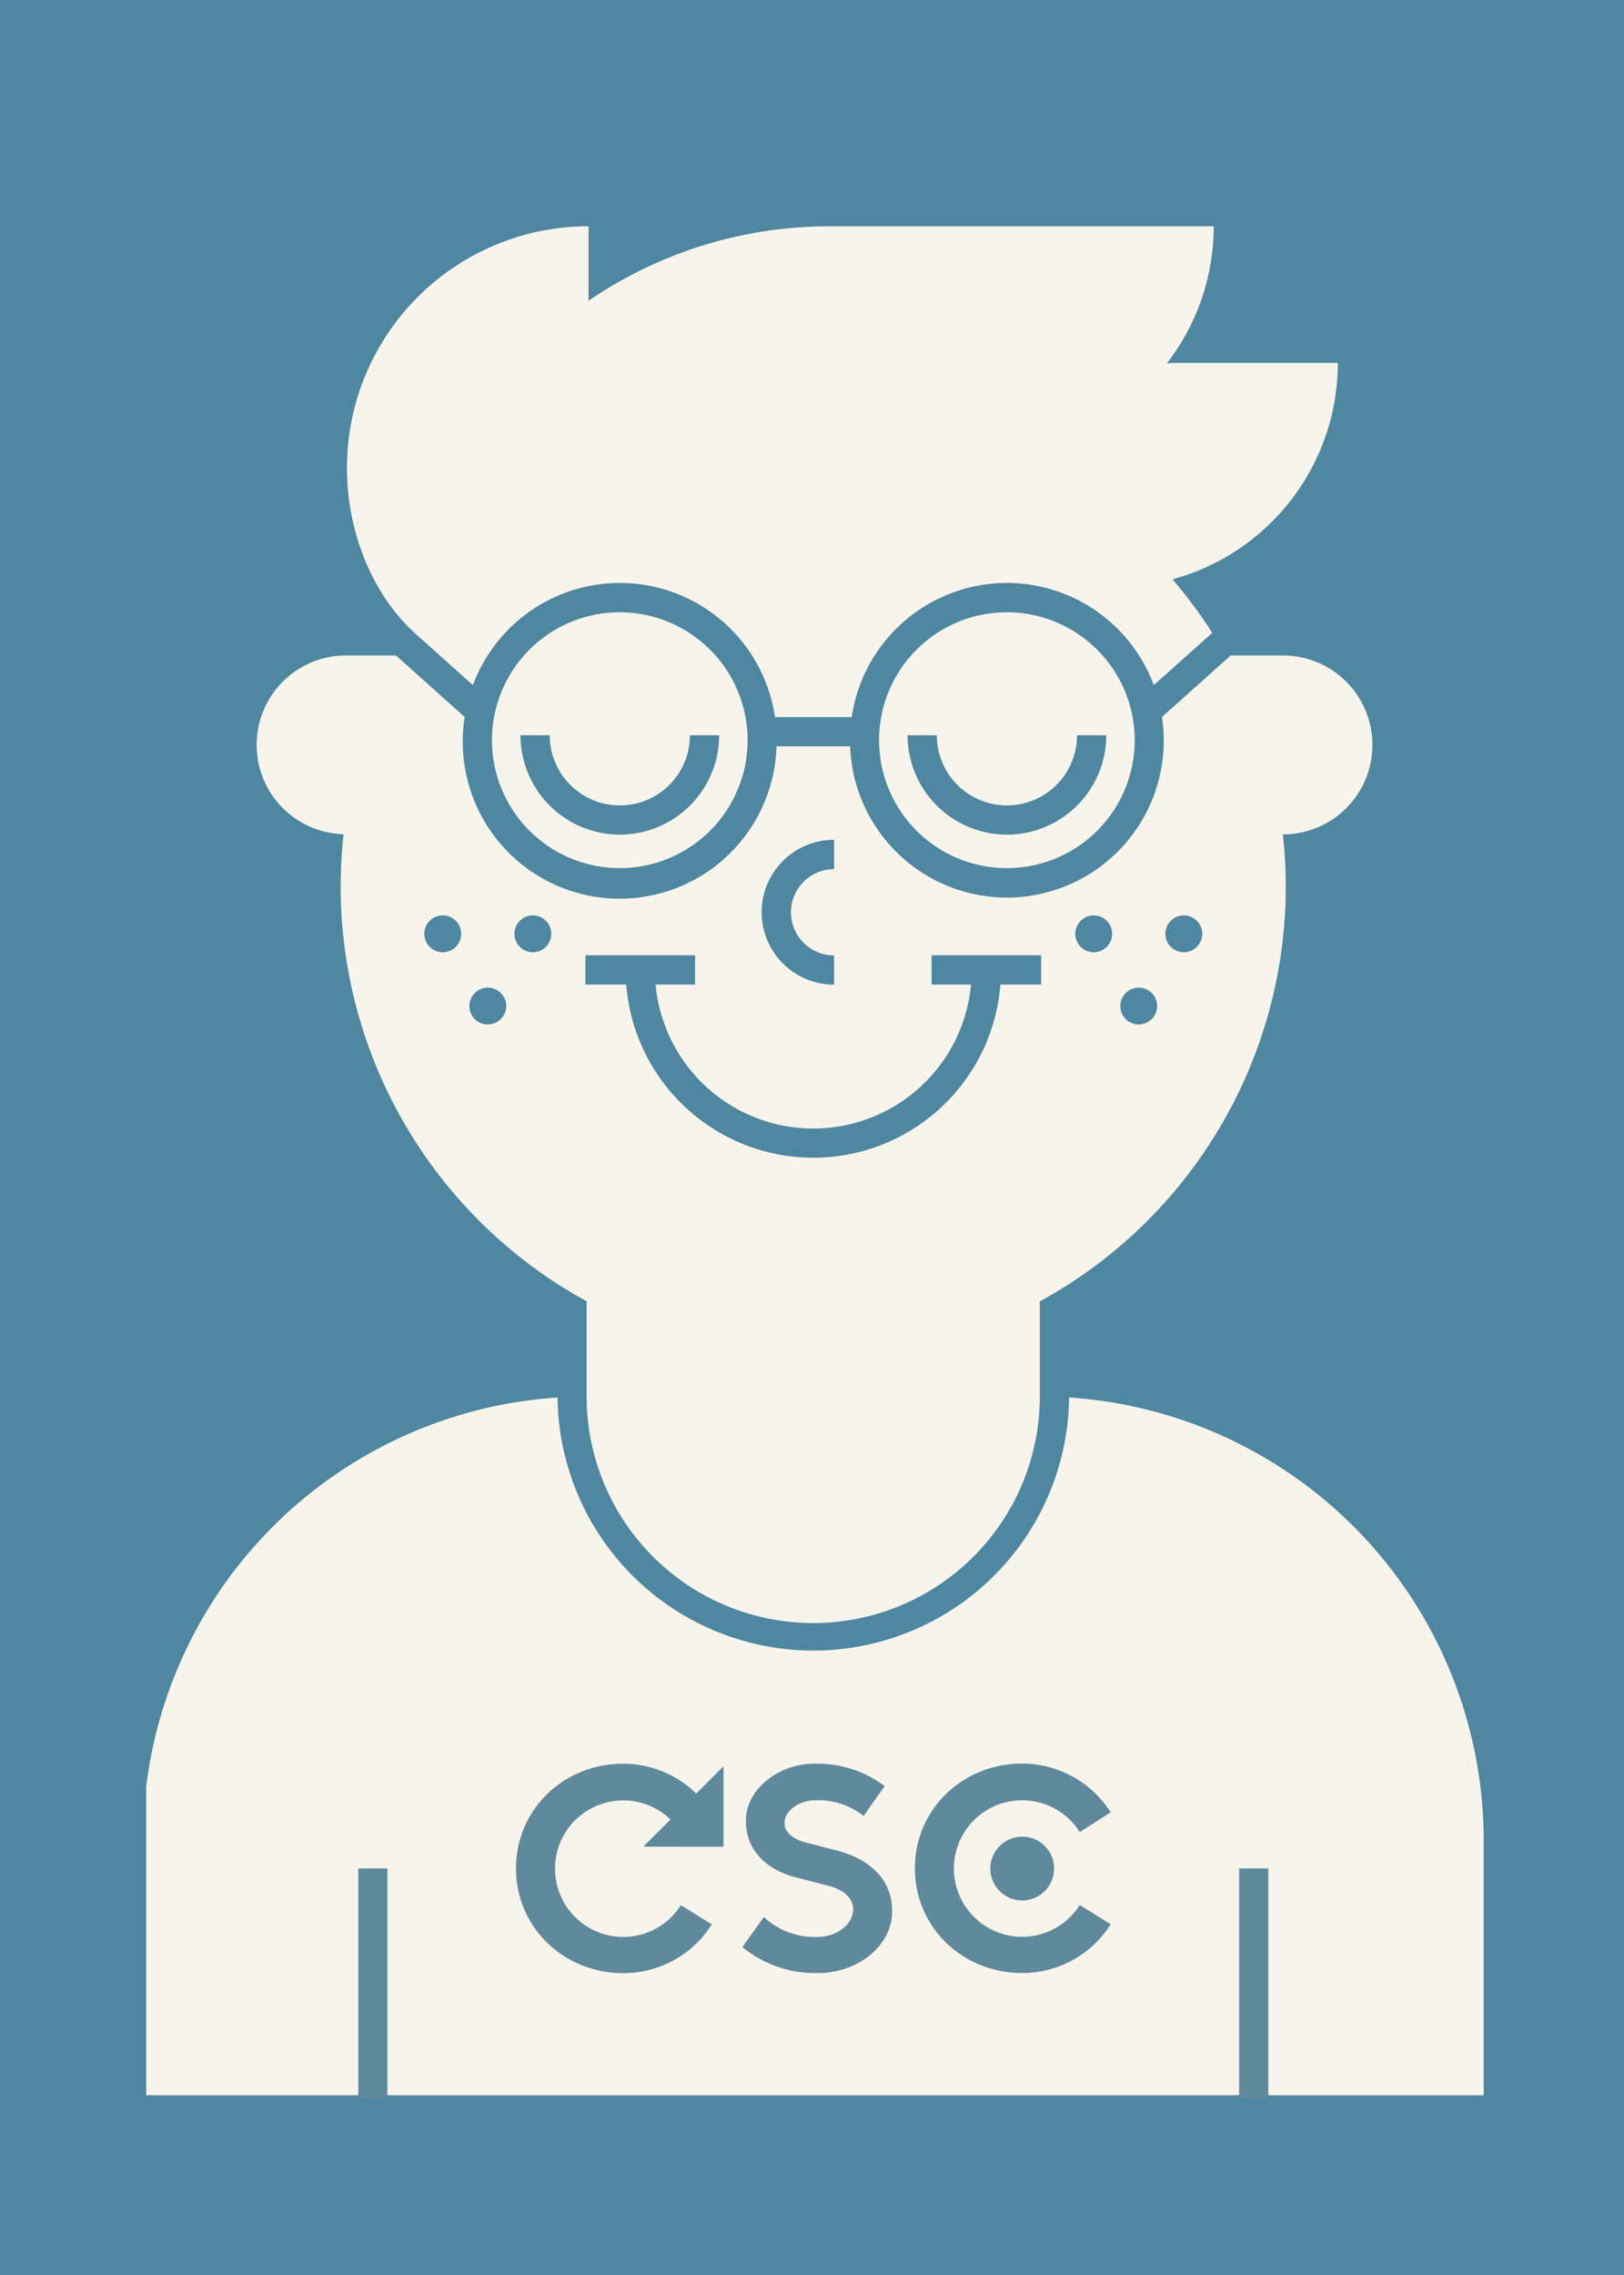 <svg id="Layer_1" data-name="Layer 1" xmlns="http://www.w3.org/2000/svg" viewBox="0 0 500 700"><defs><style>.cls-1{fill:#4f86a0;}.cls-2{fill:#f7f4ec;}.cls-3{fill:#60899b;}</style></defs><title>для мальчиков</title><rect class="cls-1" x="-188.22" y="-211.24" width="903.09" height="1056.11"/><rect class="cls-2" x="45" y="13.07" width="412.8" height="631.63"/><rect class="cls-3" x="110.3" y="574.9" width="8.99" height="70.8"/><rect class="cls-3" x="381.51" y="574.9" width="8.99" height="70.8"/><path class="cls-3" d="M222.76,568.23V543.47l-8.39,8.39a32.21,32.21,0,0,0-22.5-9.18c-18.25,0-33,14-33,32.22s14.79,32.22,33,32.22a32.17,32.17,0,0,0,27.29-15l-9.53-5.92a21,21,0,1,1-3.19-26.36l-8.37,8.37Z"/><path class="cls-3" d="M235.18,589.86A23,23,0,0,0,251.37,596c11.42,0,16.6-12.25,3.94-15.7l-10.52-2.71c-9-2.38-15.12-8.46-15.12-17.09-0.25-9.86,10.11-18.08,21.7-17.83a34.36,34.36,0,0,1,21,6.9l-6.49,9.2a22.35,22.35,0,0,0-14.55-4.85c-9.62,0-14.46,9.78-3.62,12.9l9.86,2.55c9.45,2.38,17.09,8.46,17.09,18.49,0.25,10.68-10.6,19.48-23.34,19.23a35.16,35.16,0,0,1-22.76-8Z"/><path class="cls-3" d="M332.44,563.72a21,21,0,1,0,0,22.44l9.53,5.92a32.17,32.17,0,0,1-27.29,15c-18.25,0-33-14-33-32.22s14.79-32.22,33-32.22a32.36,32.36,0,0,1,27.29,15Z"/><circle class="cls-3" cx="314.72" cy="574.94" r="9.82"/><path class="cls-1" d="M44-139.63v706A136.62,136.62,0,0,1,171.66,430a78.75,78.75,0,0,0,157.49,0A136.62,136.62,0,0,1,456.8,566.32V645.7h861.12V-139.63H44Z"/><path class="cls-2" d="M310,188.39a39.36,39.36,0,1,0,39.36,39.35A39.4,39.4,0,0,0,310,188.39Zm0,68.42a30.61,30.61,0,0,1-30.57-30.57h9a21.58,21.58,0,0,0,43.17,0h9A30.61,30.61,0,0,1,310,256.81Z"/><path class="cls-2" d="M190.82,188.39a39.36,39.36,0,1,0,39.36,39.35A39.4,39.4,0,0,0,190.82,188.39Zm0,68.42a30.61,30.61,0,0,1-30.57-30.57h9a21.58,21.58,0,0,0,43.17,0h9A30.61,30.61,0,0,1,190.82,256.81Z"/><path class="cls-2" d="M128.12,195.17l17.48,15.64a48.27,48.27,0,0,1,93,9.84h23.63a48.27,48.27,0,0,1,93-9.84l18-16.08A146.23,146.23,0,0,0,361,178.25a69,69,0,0,0,50.9-66.58H363.26c-1.36,0-2.7,0-4,.13a68.68,68.68,0,0,0,14.41-42.17H255.51A131.35,131.35,0,0,0,181.2,92.54V69.62A74.38,74.38,0,0,0,106.81,144C106.81,162.66,114,182.55,128.12,195.17Z"/><path class="cls-2" d="M422.54,229.2A27.51,27.51,0,0,0,395,201.69H378.89l-21.15,18.93a48.29,48.29,0,1,1-96,9H239.07a48.31,48.31,0,1,1-96-9l-21.14-18.93H105.78a27.51,27.51,0,0,0,0,55h0a147,147,0,0,0-.9,16,145.45,145.45,0,0,0,75.73,127.7v29.25h0a69.76,69.76,0,1,0,139.53,0V400.43a145.45,145.45,0,0,0,75.73-127.7,147,147,0,0,0-.9-16h0A27.51,27.51,0,0,0,422.54,229.2ZM136.32,293a5.67,5.67,0,1,1,5.67-5.67A5.66,5.66,0,0,1,136.32,293Zm13.87,22.23a5.67,5.67,0,1,1,5.67-5.67A5.67,5.67,0,0,1,150.19,315.2Zm106.6-56.8v9a13.27,13.27,0,0,0,0,26.54v9A22.26,22.26,0,0,1,256.79,258.4ZM164.06,293a5.67,5.67,0,1,1,5.67-5.67A5.67,5.67,0,0,1,164.06,293Zm156.5,9.94H308a57.77,57.77,0,0,1-115.19,0H180.24v-9H214v9H201.84a48.77,48.77,0,0,0,97.13,0H286.82v-9h33.74v9ZM336.74,293a5.67,5.67,0,1,1,5.67-5.67A5.66,5.66,0,0,1,336.74,293Zm13.87,22.23a5.67,5.67,0,1,1,5.66-5.67A5.67,5.67,0,0,1,350.61,315.2ZM364.48,293a5.67,5.67,0,1,1,5.66-5.67A5.67,5.67,0,0,1,364.48,293Z"/></svg>